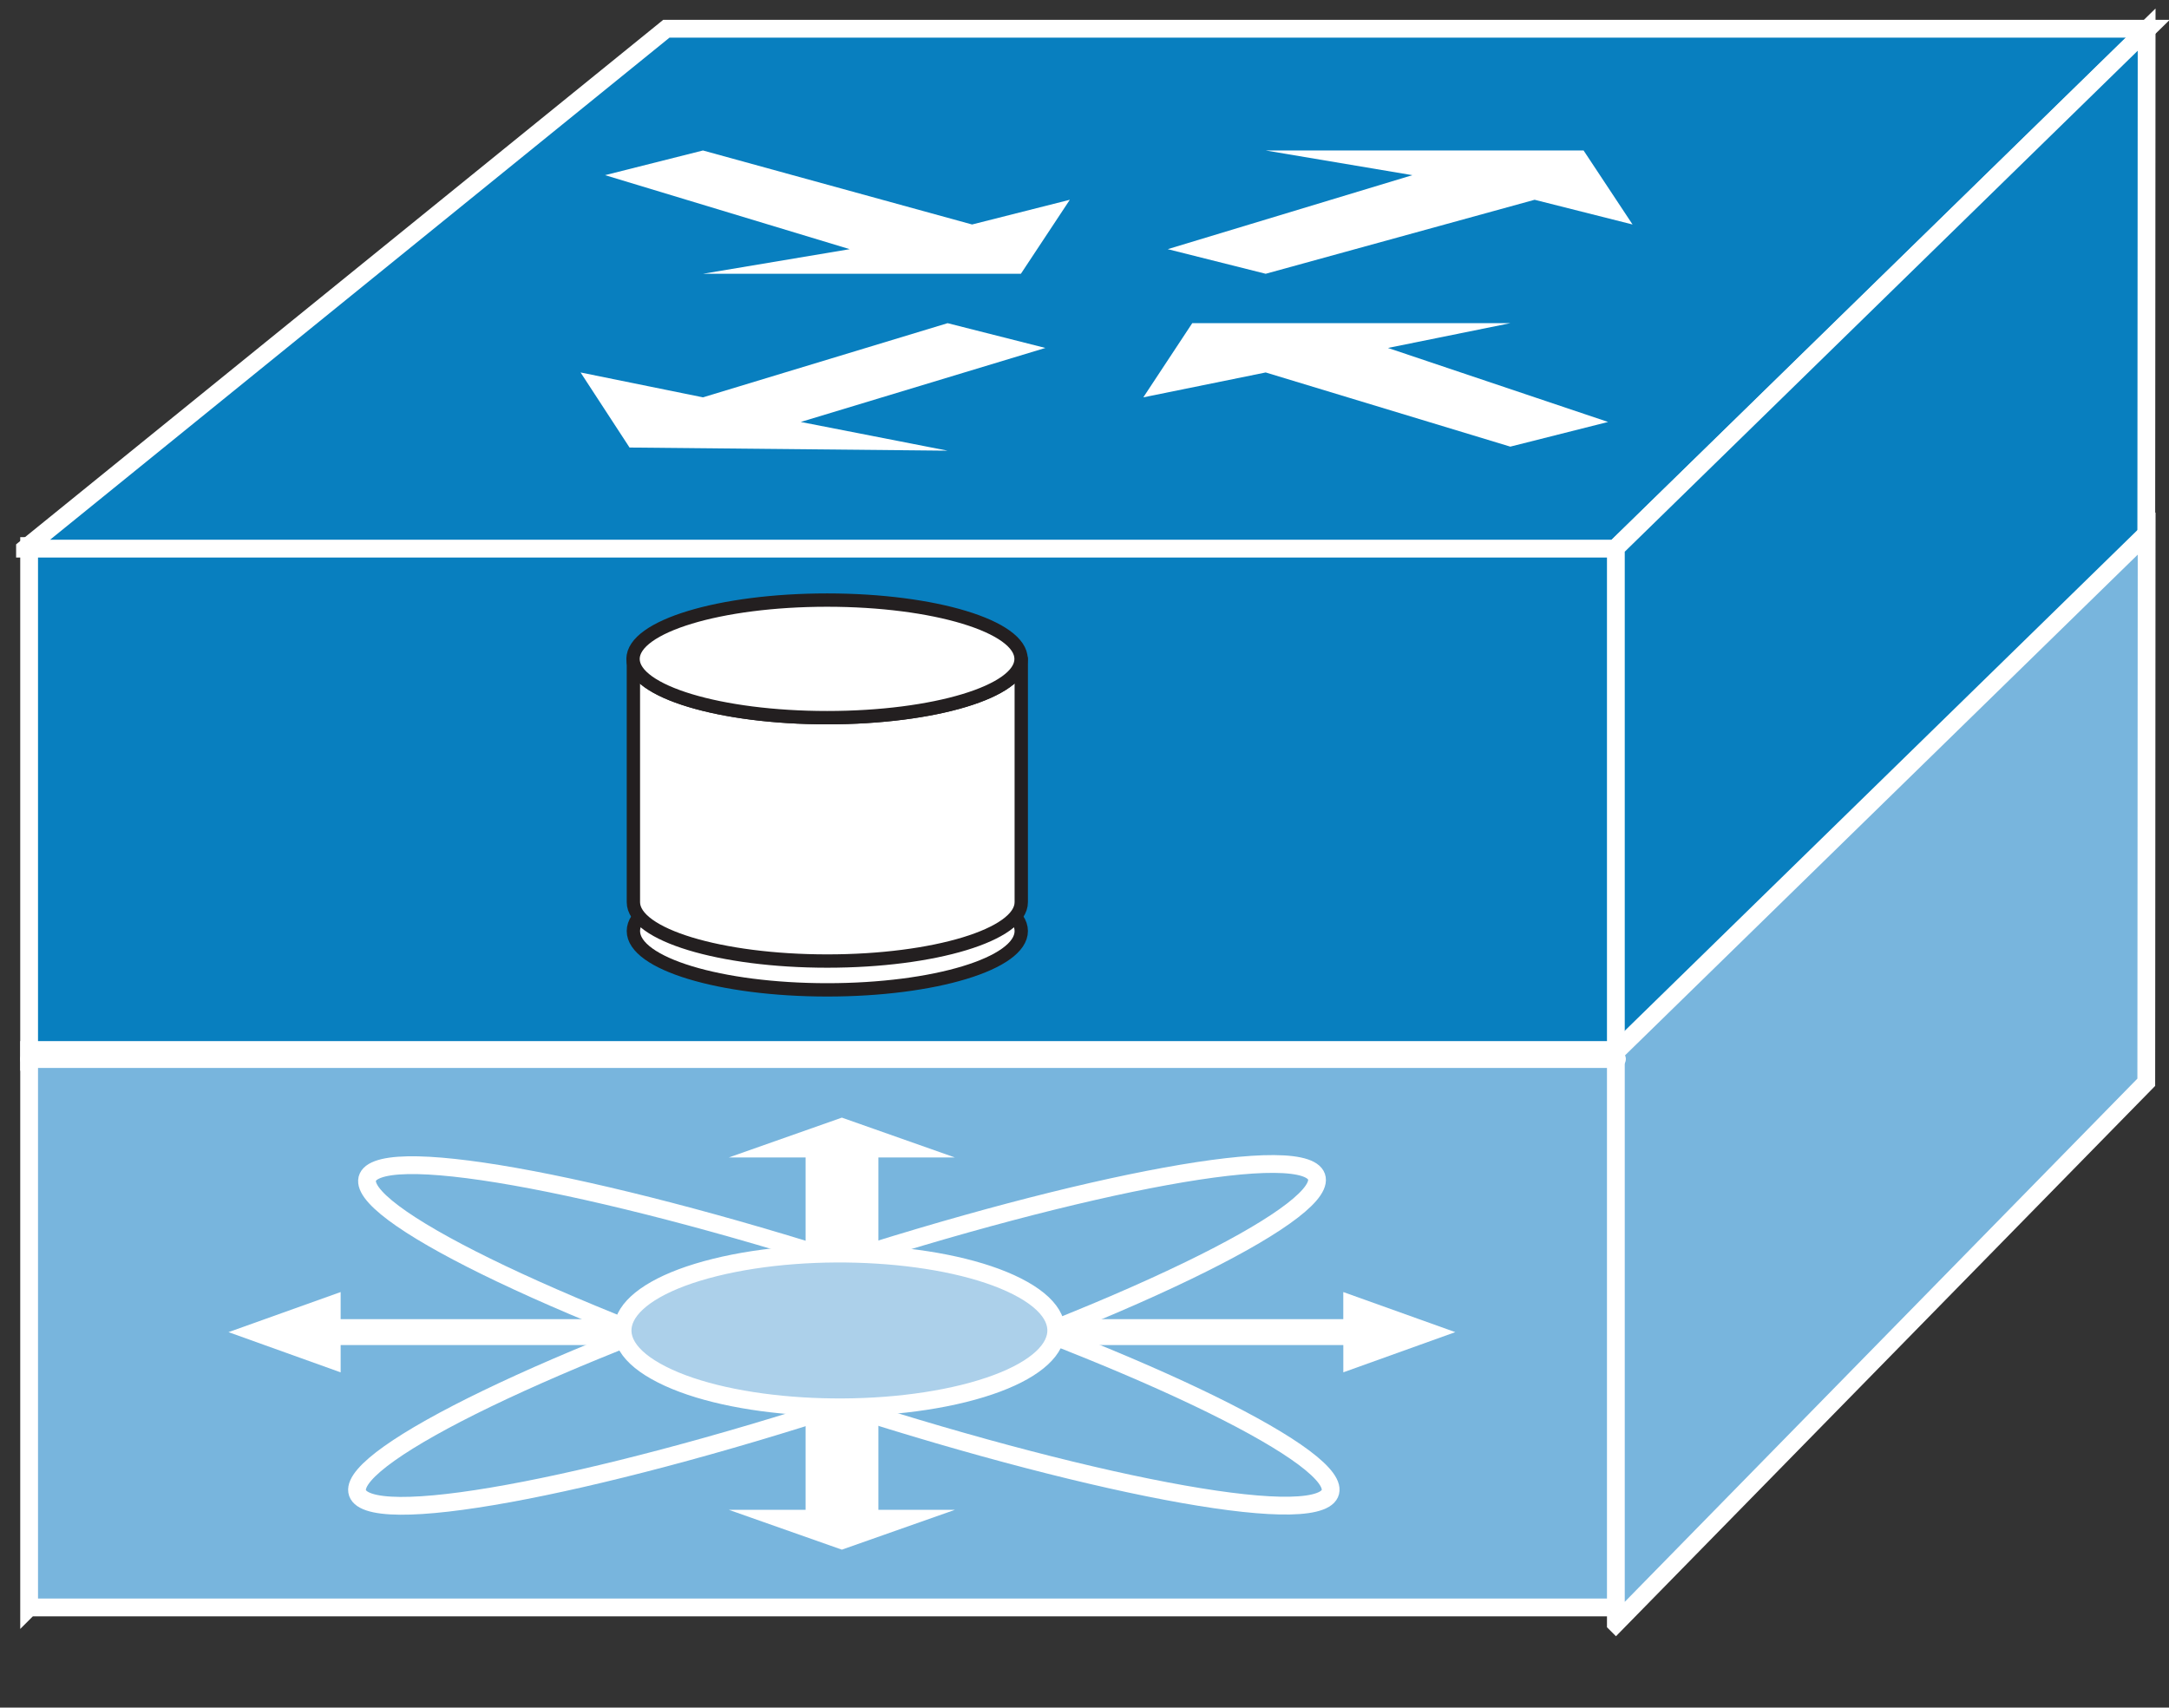 <?xml version="1.0" encoding="UTF-8"?>
<svg xmlns="http://www.w3.org/2000/svg" xmlns:xlink="http://www.w3.org/1999/xlink" width="254pt" height="200pt" viewBox="0 0 254 200" version="1.1">
<rect x="0" y="0" width="254" height="200" fill="#333333" stroke="none"/>
<g id="surface1">
<path style=" stroke:none;fill-rule:nonzero;fill:rgb(3.137%,49.804%,74.902%);fill-opacity:1;" d="M 3.414 124.359 L 189.328 124.359 L 189.328 63.957 L 3.41 63.957 L 3.41 124.363 Z M 3.414 124.359 "/>
<path style="fill:none;stroke-width:0.5;stroke-linecap:butt;stroke-linejoin:miter;stroke:rgb(100%,100%,100%);stroke-opacity:1;stroke-miterlimit:4;" d="M 0.82 29.846 L 45.469 29.846 L 45.469 15.348 L 0.819 15.348 L 0.819 29.846 Z M 0.82 29.846 " transform="matrix(4.164,0,0,4.167,0,0)"/>
<path style=" stroke:none;fill-rule:nonzero;fill:rgb(3.137%,49.804%,74.902%);fill-opacity:1;" d="M 2.926 64.254 L 78.031 3.367 L 251.523 3.367 L 189.168 64.25 L 2.926 64.25 "/>
<path style="fill:none;stroke-width:0.5;stroke-linecap:butt;stroke-linejoin:miter;stroke:rgb(100%,100%,100%);stroke-opacity:1;stroke-miterlimit:4;" d="M 0.703 15.42 L 18.74 0.808 L 60.405 0.808 L 45.43 15.421 L 0.703 15.421 Z M 0.703 15.42 " transform="matrix(4.164,0,0,4.167,0,0)"/>
<path style=" stroke:none;fill-rule:nonzero;fill:rgb(3.137%,49.804%,74.902%);fill-opacity:1;" d="M 189.227 126.246 L 251.336 62.855 L 251.375 3.461 L 189.223 64.176 L 189.223 126.25 "/>
<path style="fill:none;stroke-width:0.5;stroke-linecap:butt;stroke-linejoin:miter;stroke:rgb(100%,100%,100%);stroke-opacity:1;stroke-miterlimit:4;" d="M 45.444 30.3 L 60.36 15.084 L 60.37 0.832 L 45.443 15.402 L 45.443 30.3 Z M 45.444 30.3 " transform="matrix(4.164,0,0,4.167,0,0)"/>
<path style=" stroke:none;fill-rule:nonzero;fill:rgb(47.059%,70.98%,86.667%);fill-opacity:1;" d="M 3.414 188.262 L 189.328 188.262 L 189.328 122.973 L 3.41 122.973 L 3.41 188.262 Z M 3.414 188.262 "/>
<path style="fill:none;stroke-width:0.5;stroke-linecap:butt;stroke-linejoin:miter;stroke:rgb(100%,100%,100%);stroke-opacity:1;stroke-miterlimit:4;" d="M 0.82 45.182 L 45.469 45.182 L 45.469 29.513 L 0.819 29.513 L 0.819 45.183 Z M 0.82 45.182 " transform="matrix(4.164,0,0,4.167,0,0)"/>
<path style=" stroke:none;fill-rule:nonzero;fill:rgb(47.059%,70.98%,86.667%);fill-opacity:1;" d="M 189.227 190.148 L 251.336 126.754 L 251.375 62.484 L 189.223 123.195 L 189.223 190.152 "/>
<path style="fill:none;stroke-width:0.5;stroke-linecap:butt;stroke-linejoin:miter;stroke:rgb(100%,100%,100%);stroke-opacity:1;stroke-miterlimit:4;" d="M 45.444 45.636 L 60.36 30.42 L 60.37 14.996 L 45.443 29.566 L 45.443 45.635 Z M 45.444 45.636 " transform="matrix(4.164,0,0,4.167,0,0)"/>
<path style=" stroke:none;fill-rule:nonzero;fill:rgb(100%,100%,100%);fill-opacity:1;" d="M 136.746 29.184 L 148.219 32.066 L 179.711 23.398 L 191.18 26.293 L 185.445 17.625 L 148.219 17.625 L 165.395 20.516 L 136.746 29.184 M 70.852 20.516 L 82.32 17.625 L 113.836 26.293 L 125.281 23.398 L 119.551 32.066 L 82.32 32.066 L 99.504 29.184 L 70.859 20.516 M 188.312 49.422 L 176.863 52.312 L 148.219 43.625 L 133.887 46.539 L 139.617 37.852 L 176.863 37.852 L 162.535 40.754 L 188.312 49.422 M 122.418 40.754 L 110.969 37.852 L 82.32 46.539 L 67.988 43.625 L 73.723 52.418 L 110.969 52.785 L 93.773 49.422 L 122.418 40.754 M 96.879 115.934 C 109.426 115.934 119.594 112.836 119.594 109.039 C 119.594 105.23 109.426 102.16 96.879 102.16 C 84.336 102.16 74.172 105.23 74.172 109.039 C 74.172 112.836 84.332 115.934 96.879 115.934 "/>
<path style="fill:none;stroke-width:0.375;stroke-linecap:round;stroke-linejoin:round;stroke:rgb(13.725%,12.157%,12.549%);stroke-opacity:1;stroke-miterlimit:4;" d="M 23.266 27.823 C 26.279 27.823 28.721 27.082 28.721 26.169 C 28.721 25.256 26.279 24.519 23.266 24.519 C 20.254 24.519 17.813 25.256 17.813 26.169 C 17.813 27.082 20.253 27.823 23.266 27.823 Z M 23.266 27.823 " transform="matrix(4.164,0,0,4.167,0,0)"/>
<path style=" stroke:none;fill-rule:nonzero;fill:rgb(100%,100%,100%);fill-opacity:1;" d="M 119.594 77.18 C 119.594 80.98 109.426 84.055 96.879 84.055 C 84.336 84.055 74.172 80.98 74.172 77.18 L 74.172 105.652 C 74.172 109.465 84.332 112.559 96.879 112.559 C 109.426 112.559 119.594 109.465 119.594 105.652 L 119.594 77.18 "/>
<path style="fill:none;stroke-width:0.375;stroke-linecap:round;stroke-linejoin:round;stroke:rgb(13.725%,12.157%,12.549%);stroke-opacity:1;stroke-miterlimit:4;" d="M 28.721 18.522 C 28.721 19.435 26.279 20.172 23.266 20.172 C 20.254 20.172 17.813 19.435 17.813 18.522 L 17.813 25.358 C 17.813 26.271 20.253 27.013 23.266 27.013 C 26.279 27.013 28.721 26.271 28.721 25.358 Z M 28.721 18.522 " transform="matrix(4.164,0,0,4.167,0,0)"/>
<path style=" stroke:none;fill-rule:nonzero;fill:rgb(100%,100%,100%);fill-opacity:1;" d="M 96.855 84.051 C 109.406 84.051 119.57 80.98 119.57 77.176 C 119.57 73.371 109.406 70.273 96.855 70.273 C 84.316 70.273 74.129 73.371 74.129 77.176 C 74.129 80.98 84.316 84.051 96.855 84.051 "/>
<path style="fill:none;stroke-width:0.375;stroke-linecap:round;stroke-linejoin:round;stroke:rgb(13.725%,12.157%,12.549%);stroke-opacity:1;stroke-miterlimit:4;" d="M 23.261 20.172 C 26.275 20.172 28.716 19.435 28.716 18.522 C 28.716 17.608 26.275 16.867 23.261 16.867 C 20.249 16.867 17.803 17.608 17.803 18.522 C 17.803 19.435 20.249 20.172 23.261 20.172 Z M 23.261 20.172 " transform="matrix(4.164,0,0,4.167,0,0)"/>
<path style="fill:none;stroke-width:0.5;stroke-linecap:round;stroke-linejoin:round;stroke:rgb(100%,100%,100%);stroke-opacity:1;stroke-miterlimit:4;" d="M 0.82 29.767 L 45.474 29.767 " transform="matrix(4.164,0,0,4.167,0,0)"/>
<path style=" stroke:none;fill-rule:nonzero;fill:rgb(100%,100%,100%);fill-opacity:1;" d="M 74.66 154.504 L 39.891 154.504 L 39.891 151.332 L 26.758 156.027 L 39.891 160.738 L 39.891 157.539 L 74.66 157.539 L 74.66 154.504 M 94.34 164.516 L 94.34 176.84 L 85.352 176.84 L 98.586 181.504 L 111.824 176.84 L 102.863 176.84 L 102.863 164.516 L 94.34 164.516 M 94.34 147.895 L 94.34 135.566 L 85.352 135.566 L 98.586 130.902 L 111.824 135.57 L 102.863 135.57 L 102.863 147.895 L 94.34 147.895 M 122.52 157.539 L 157.309 157.539 L 157.309 160.734 L 170.422 156.027 L 157.305 151.332 L 157.305 154.504 L 122.52 154.504 L 122.52 157.539 "/>
<path style="fill:none;stroke-width:0.5;stroke-linecap:butt;stroke-linejoin:miter;stroke:rgb(100%,100%,100%);stroke-opacity:1;stroke-miterlimit:4;" d="M 37.119 42.198 C 35.551 42.79 28.345 41.173 21.029 38.6 C 13.716 36.022 9.058 33.458 10.625 32.872 C 12.192 32.282 19.4 33.898 26.714 36.471 C 34.029 39.05 38.686 41.613 37.119 42.198 Z M 37.119 42.198 " transform="matrix(4.164,0,0,4.167,0,0)"/>
<path style="fill:none;stroke-width:0.5;stroke-linecap:butt;stroke-linejoin:miter;stroke:rgb(100%,100%,100%);stroke-opacity:1;stroke-miterlimit:4;" d="M 36.699 32.823 C 38.355 33.381 33.804 35.935 26.538 38.527 C 19.268 41.12 12.036 42.774 10.381 42.218 C 8.725 41.662 13.271 39.108 20.542 36.515 C 27.808 33.922 35.044 32.272 36.699 32.823 Z M 36.699 32.823 " transform="matrix(4.164,0,0,4.167,0,0)"/>
<path style=" stroke:none;fill-rule:nonzero;fill:rgb(67.451%,81.569%,91.765%);fill-opacity:1;" d="M 112.863 163.191 C 124.352 160.34 127.137 154.73 119.102 150.664 C 111.051 146.574 95.211 145.59 83.723 148.441 C 72.238 151.293 69.453 156.91 77.508 160.977 C 85.535 165.066 101.375 166.043 112.863 163.191 "/>
<path style="fill:none;stroke-width:0.5;stroke-linecap:butt;stroke-linejoin:miter;stroke:rgb(100%,100%,100%);stroke-opacity:1;stroke-miterlimit:4;" d="M 27.105 39.167 C 29.864 38.483 30.533 37.136 28.603 36.158 C 26.67 35.178 22.866 34.943 20.107 35.626 C 17.349 36.31 16.68 37.658 18.614 38.635 C 20.542 39.615 24.346 39.85 27.105 39.167 Z M 27.105 39.167 " transform="matrix(4.164,0,0,4.167,0,0)"/>
</g>
</svg>
